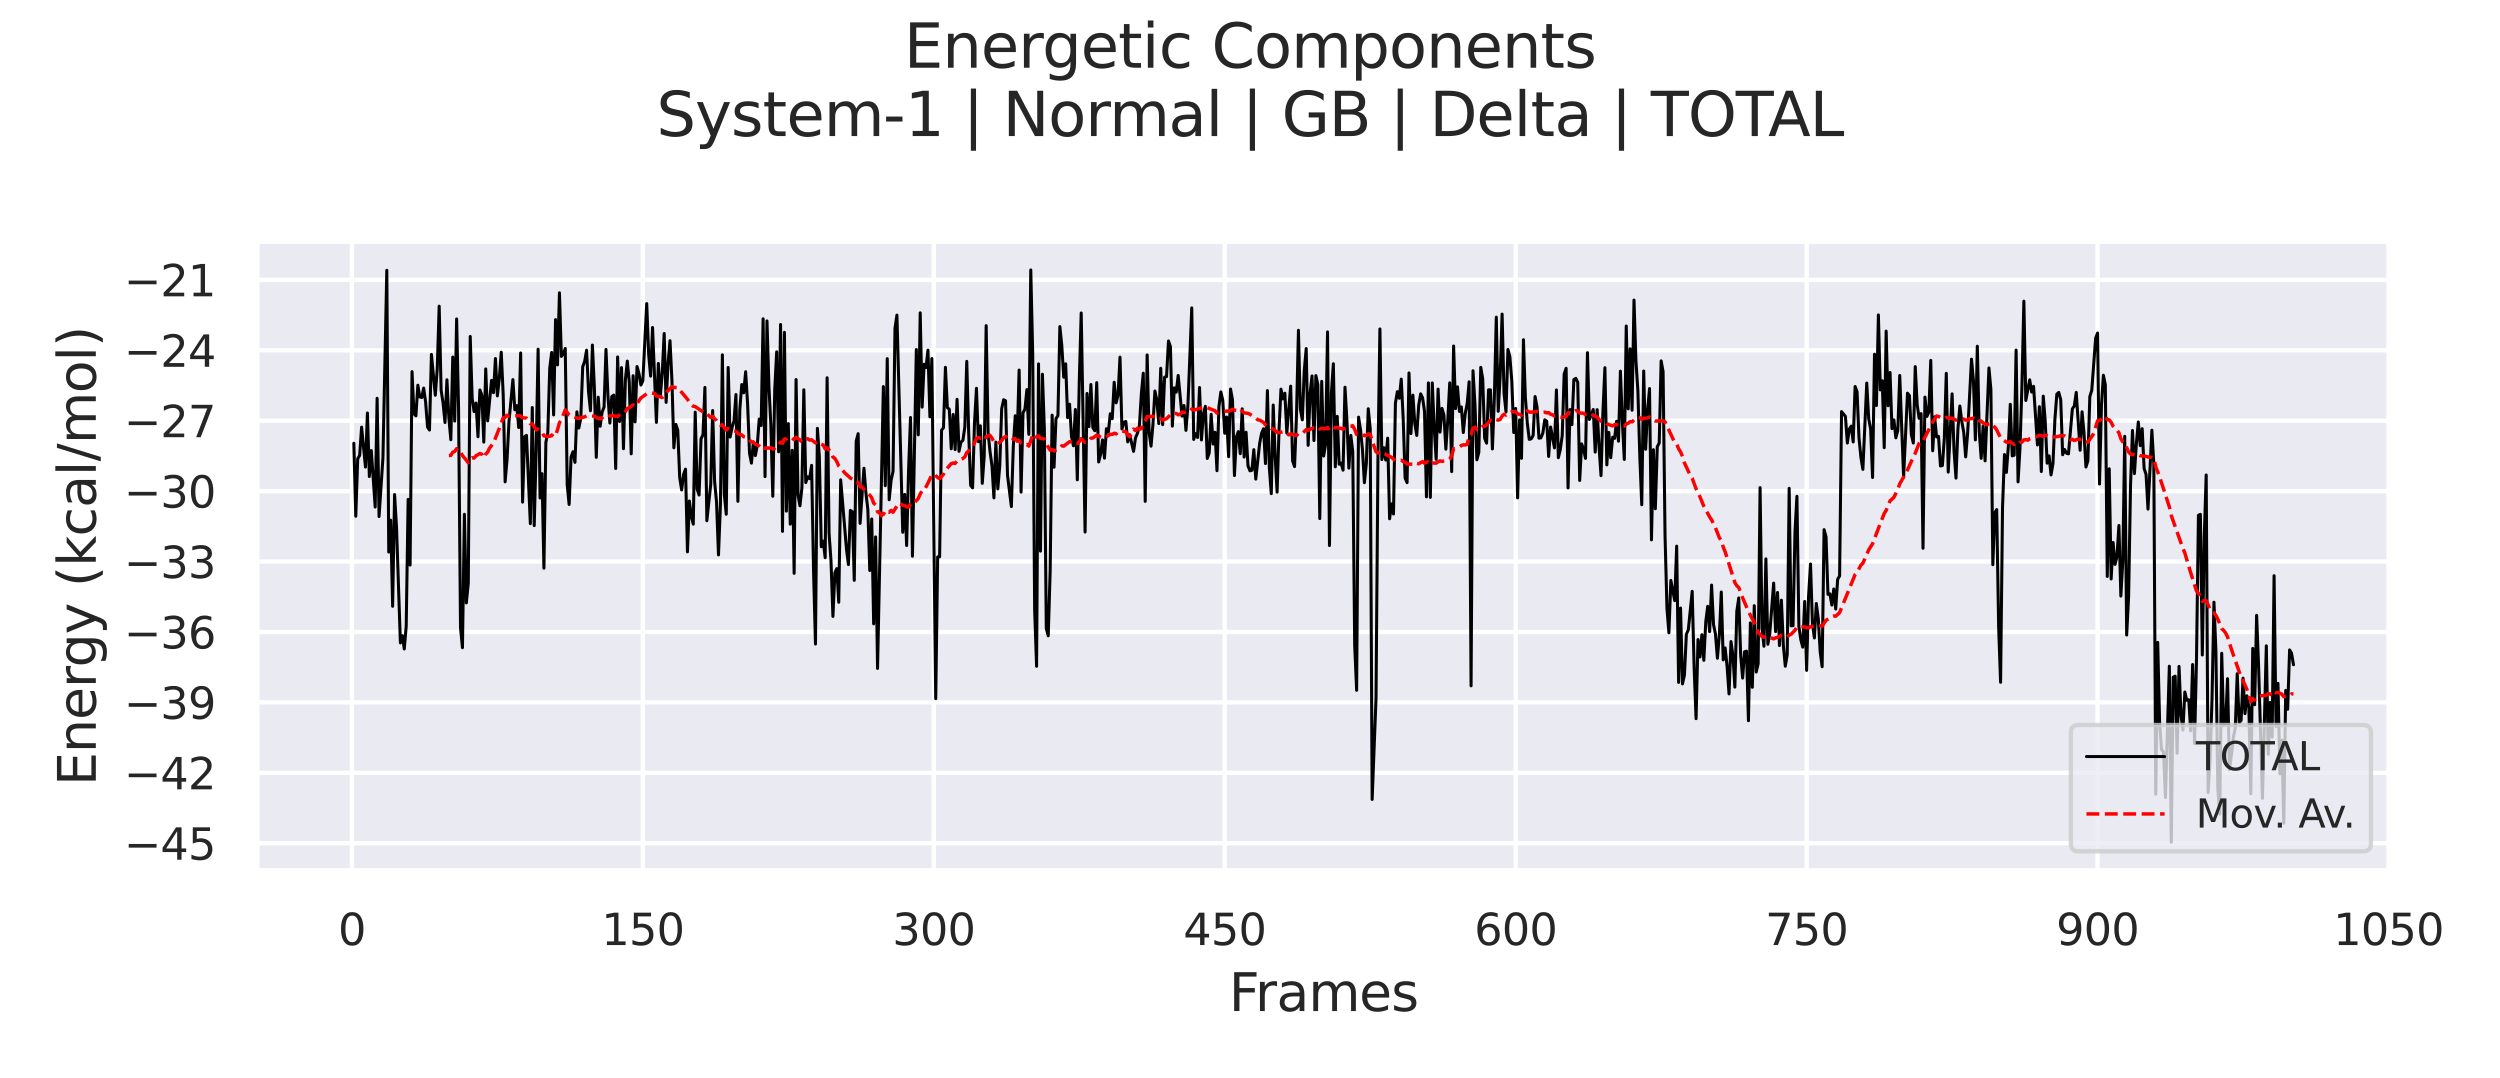 <?xml version="1.0" encoding="utf-8" standalone="no"?>
<!DOCTYPE svg PUBLIC "-//W3C//DTD SVG 1.1//EN"
  "http://www.w3.org/Graphics/SVG/1.1/DTD/svg11.dtd">
<svg xmlns:xlink="http://www.w3.org/1999/xlink" width="576pt" height="248.4pt" viewBox="0 0 576 248.4" xmlns="http://www.w3.org/2000/svg" version="1.1">
 <defs>
  <style type="text/css">*{stroke-linejoin: round; stroke-linecap: butt}</style>
 </defs>
 <g id="figure_1">
  <g id="patch_1">
   <path d="M 0 248.4 
L 576 248.4 
L 576 0 
L 0 0 
z
" style="fill: #ffffff"/>
  </g>
  <g id="axes_1">
   <g id="patch_2">
    <path d="M 59.178 200.648 
L 550.761 200.648 
L 550.761 55.609 
L 59.178 55.609 
z
" style="fill: #eaeaf2"/>
   </g>
   <g id="matplotlib.axis_1">
    <g id="xtick_1">
     <g id="line2d_1">
      <path d="M 81.076 200.648 
L 81.076 55.609 
" clip-path="url(#paeeb9a0833)" style="fill: none; stroke: #ffffff; stroke-linecap: round"/>
     </g>
     <g id="text_1">
      <!-- 0 -->
      <g style="fill: #262626" transform="translate(77.895 217.747)scale(0.1 -0.1)">
       <defs>
        <path id="DejaVuSans-30" d="M 2034 4250 
Q 1547 4250 1301 3770 
Q 1056 3291 1056 2328 
Q 1056 1369 1301 889 
Q 1547 409 2034 409 
Q 2525 409 2770 889 
Q 3016 1369 3016 2328 
Q 3016 3291 2770 3770 
Q 2525 4250 2034 4250 
z
M 2034 4750 
Q 2819 4750 3233 4129 
Q 3647 3509 3647 2328 
Q 3647 1150 3233 529 
Q 2819 -91 2034 -91 
Q 1250 -91 836 529 
Q 422 1150 422 2328 
Q 422 3509 836 4129 
Q 1250 4750 2034 4750 
z
" transform="scale(0.016)"/>
       </defs>
       <use xlink:href="#DejaVuSans-30"/>
      </g>
     </g>
    </g>
    <g id="xtick_2">
     <g id="line2d_2">
      <path d="M 148.11 200.648 
L 148.11 55.609 
" clip-path="url(#paeeb9a0833)" style="fill: none; stroke: #ffffff; stroke-linecap: round"/>
     </g>
     <g id="text_2">
      <!-- 150 -->
      <g style="fill: #262626" transform="translate(138.566 217.747)scale(0.1 -0.1)">
       <defs>
        <path id="DejaVuSans-31" d="M 794 531 
L 1825 531 
L 1825 4091 
L 703 3866 
L 703 4441 
L 1819 4666 
L 2450 4666 
L 2450 531 
L 3481 531 
L 3481 0 
L 794 0 
L 794 531 
z
" transform="scale(0.016)"/>
        <path id="DejaVuSans-35" d="M 691 4666 
L 3169 4666 
L 3169 4134 
L 1269 4134 
L 1269 2991 
Q 1406 3038 1543 3061 
Q 1681 3084 1819 3084 
Q 2600 3084 3056 2656 
Q 3513 2228 3513 1497 
Q 3513 744 3044 326 
Q 2575 -91 1722 -91 
Q 1428 -91 1123 -41 
Q 819 9 494 109 
L 494 744 
Q 775 591 1075 516 
Q 1375 441 1709 441 
Q 2250 441 2565 725 
Q 2881 1009 2881 1497 
Q 2881 1984 2565 2268 
Q 2250 2553 1709 2553 
Q 1456 2553 1204 2497 
Q 953 2441 691 2322 
L 691 4666 
z
" transform="scale(0.016)"/>
       </defs>
       <use xlink:href="#DejaVuSans-31"/>
       <use xlink:href="#DejaVuSans-35" x="63.623"/>
       <use xlink:href="#DejaVuSans-30" x="127.246"/>
      </g>
     </g>
    </g>
    <g id="xtick_3">
     <g id="line2d_3">
      <path d="M 215.144 200.648 
L 215.144 55.609 
" clip-path="url(#paeeb9a0833)" style="fill: none; stroke: #ffffff; stroke-linecap: round"/>
     </g>
     <g id="text_3">
      <!-- 300 -->
      <g style="fill: #262626" transform="translate(205.6 217.747)scale(0.1 -0.1)">
       <defs>
        <path id="DejaVuSans-33" d="M 2597 2516 
Q 3050 2419 3304 2112 
Q 3559 1806 3559 1356 
Q 3559 666 3084 287 
Q 2609 -91 1734 -91 
Q 1441 -91 1130 -33 
Q 819 25 488 141 
L 488 750 
Q 750 597 1062 519 
Q 1375 441 1716 441 
Q 2309 441 2620 675 
Q 2931 909 2931 1356 
Q 2931 1769 2642 2001 
Q 2353 2234 1838 2234 
L 1294 2234 
L 1294 2753 
L 1863 2753 
Q 2328 2753 2575 2939 
Q 2822 3125 2822 3475 
Q 2822 3834 2567 4026 
Q 2313 4219 1838 4219 
Q 1578 4219 1281 4162 
Q 984 4106 628 3988 
L 628 4550 
Q 988 4650 1302 4700 
Q 1616 4750 1894 4750 
Q 2613 4750 3031 4423 
Q 3450 4097 3450 3541 
Q 3450 3153 3228 2886 
Q 3006 2619 2597 2516 
z
" transform="scale(0.016)"/>
       </defs>
       <use xlink:href="#DejaVuSans-33"/>
       <use xlink:href="#DejaVuSans-30" x="63.623"/>
       <use xlink:href="#DejaVuSans-30" x="127.246"/>
      </g>
     </g>
    </g>
    <g id="xtick_4">
     <g id="line2d_4">
      <path d="M 282.178 200.648 
L 282.178 55.609 
" clip-path="url(#paeeb9a0833)" style="fill: none; stroke: #ffffff; stroke-linecap: round"/>
     </g>
     <g id="text_4">
      <!-- 450 -->
      <g style="fill: #262626" transform="translate(272.634 217.747)scale(0.1 -0.1)">
       <defs>
        <path id="DejaVuSans-34" d="M 2419 4116 
L 825 1625 
L 2419 1625 
L 2419 4116 
z
M 2253 4666 
L 3047 4666 
L 3047 1625 
L 3713 1625 
L 3713 1100 
L 3047 1100 
L 3047 0 
L 2419 0 
L 2419 1100 
L 313 1100 
L 313 1709 
L 2253 4666 
z
" transform="scale(0.016)"/>
       </defs>
       <use xlink:href="#DejaVuSans-34"/>
       <use xlink:href="#DejaVuSans-35" x="63.623"/>
       <use xlink:href="#DejaVuSans-30" x="127.246"/>
      </g>
     </g>
    </g>
    <g id="xtick_5">
     <g id="line2d_5">
      <path d="M 349.212 200.648 
L 349.212 55.609 
" clip-path="url(#paeeb9a0833)" style="fill: none; stroke: #ffffff; stroke-linecap: round"/>
     </g>
     <g id="text_5">
      <!-- 600 -->
      <g style="fill: #262626" transform="translate(339.668 217.747)scale(0.1 -0.1)">
       <defs>
        <path id="DejaVuSans-36" d="M 2113 2584 
Q 1688 2584 1439 2293 
Q 1191 2003 1191 1497 
Q 1191 994 1439 701 
Q 1688 409 2113 409 
Q 2538 409 2786 701 
Q 3034 994 3034 1497 
Q 3034 2003 2786 2293 
Q 2538 2584 2113 2584 
z
M 3366 4563 
L 3366 3988 
Q 3128 4100 2886 4159 
Q 2644 4219 2406 4219 
Q 1781 4219 1451 3797 
Q 1122 3375 1075 2522 
Q 1259 2794 1537 2939 
Q 1816 3084 2150 3084 
Q 2853 3084 3261 2657 
Q 3669 2231 3669 1497 
Q 3669 778 3244 343 
Q 2819 -91 2113 -91 
Q 1303 -91 875 529 
Q 447 1150 447 2328 
Q 447 3434 972 4092 
Q 1497 4750 2381 4750 
Q 2619 4750 2861 4703 
Q 3103 4656 3366 4563 
z
" transform="scale(0.016)"/>
       </defs>
       <use xlink:href="#DejaVuSans-36"/>
       <use xlink:href="#DejaVuSans-30" x="63.623"/>
       <use xlink:href="#DejaVuSans-30" x="127.246"/>
      </g>
     </g>
    </g>
    <g id="xtick_6">
     <g id="line2d_6">
      <path d="M 416.246 200.648 
L 416.246 55.609 
" clip-path="url(#paeeb9a0833)" style="fill: none; stroke: #ffffff; stroke-linecap: round"/>
     </g>
     <g id="text_6">
      <!-- 750 -->
      <g style="fill: #262626" transform="translate(406.702 217.747)scale(0.1 -0.1)">
       <defs>
        <path id="DejaVuSans-37" d="M 525 4666 
L 3525 4666 
L 3525 4397 
L 1831 0 
L 1172 0 
L 2766 4134 
L 525 4134 
L 525 4666 
z
" transform="scale(0.016)"/>
       </defs>
       <use xlink:href="#DejaVuSans-37"/>
       <use xlink:href="#DejaVuSans-35" x="63.623"/>
       <use xlink:href="#DejaVuSans-30" x="127.246"/>
      </g>
     </g>
    </g>
    <g id="xtick_7">
     <g id="line2d_7">
      <path d="M 483.28 200.648 
L 483.28 55.609 
" clip-path="url(#paeeb9a0833)" style="fill: none; stroke: #ffffff; stroke-linecap: round"/>
     </g>
     <g id="text_7">
      <!-- 900 -->
      <g style="fill: #262626" transform="translate(473.736 217.747)scale(0.1 -0.1)">
       <defs>
        <path id="DejaVuSans-39" d="M 703 97 
L 703 672 
Q 941 559 1184 500 
Q 1428 441 1663 441 
Q 2288 441 2617 861 
Q 2947 1281 2994 2138 
Q 2813 1869 2534 1725 
Q 2256 1581 1919 1581 
Q 1219 1581 811 2004 
Q 403 2428 403 3163 
Q 403 3881 828 4315 
Q 1253 4750 1959 4750 
Q 2769 4750 3195 4129 
Q 3622 3509 3622 2328 
Q 3622 1225 3098 567 
Q 2575 -91 1691 -91 
Q 1453 -91 1209 -44 
Q 966 3 703 97 
z
M 1959 2075 
Q 2384 2075 2632 2365 
Q 2881 2656 2881 3163 
Q 2881 3666 2632 3958 
Q 2384 4250 1959 4250 
Q 1534 4250 1286 3958 
Q 1038 3666 1038 3163 
Q 1038 2656 1286 2365 
Q 1534 2075 1959 2075 
z
" transform="scale(0.016)"/>
       </defs>
       <use xlink:href="#DejaVuSans-39"/>
       <use xlink:href="#DejaVuSans-30" x="63.623"/>
       <use xlink:href="#DejaVuSans-30" x="127.246"/>
      </g>
     </g>
    </g>
    <g id="xtick_8">
     <g id="line2d_8">
      <path d="M 550.314 200.648 
L 550.314 55.609 
" clip-path="url(#paeeb9a0833)" style="fill: none; stroke: #ffffff; stroke-linecap: round"/>
     </g>
     <g id="text_8">
      <!-- 1050 -->
      <g style="fill: #262626" transform="translate(537.589 217.747)scale(0.1 -0.1)">
       <use xlink:href="#DejaVuSans-31"/>
       <use xlink:href="#DejaVuSans-30" x="63.623"/>
       <use xlink:href="#DejaVuSans-35" x="127.246"/>
       <use xlink:href="#DejaVuSans-30" x="190.869"/>
      </g>
     </g>
    </g>
    <g id="text_9">
     <!-- Frames -->
     <g style="fill: #262626" transform="translate(283.148 232.944)scale(0.12 -0.12)">
      <defs>
       <path id="DejaVuSans-46" d="M 628 4666 
L 3309 4666 
L 3309 4134 
L 1259 4134 
L 1259 2759 
L 3109 2759 
L 3109 2228 
L 1259 2228 
L 1259 0 
L 628 0 
L 628 4666 
z
" transform="scale(0.016)"/>
       <path id="DejaVuSans-72" d="M 2631 2963 
Q 2534 3019 2420 3045 
Q 2306 3072 2169 3072 
Q 1681 3072 1420 2755 
Q 1159 2438 1159 1844 
L 1159 0 
L 581 0 
L 581 3500 
L 1159 3500 
L 1159 2956 
Q 1341 3275 1631 3429 
Q 1922 3584 2338 3584 
Q 2397 3584 2469 3576 
Q 2541 3569 2628 3553 
L 2631 2963 
z
" transform="scale(0.016)"/>
       <path id="DejaVuSans-61" d="M 2194 1759 
Q 1497 1759 1228 1600 
Q 959 1441 959 1056 
Q 959 750 1161 570 
Q 1363 391 1709 391 
Q 2188 391 2477 730 
Q 2766 1069 2766 1631 
L 2766 1759 
L 2194 1759 
z
M 3341 1997 
L 3341 0 
L 2766 0 
L 2766 531 
Q 2569 213 2275 61 
Q 1981 -91 1556 -91 
Q 1019 -91 701 211 
Q 384 513 384 1019 
Q 384 1609 779 1909 
Q 1175 2209 1959 2209 
L 2766 2209 
L 2766 2266 
Q 2766 2663 2505 2880 
Q 2244 3097 1772 3097 
Q 1472 3097 1187 3025 
Q 903 2953 641 2809 
L 641 3341 
Q 956 3463 1253 3523 
Q 1550 3584 1831 3584 
Q 2591 3584 2966 3190 
Q 3341 2797 3341 1997 
z
" transform="scale(0.016)"/>
       <path id="DejaVuSans-6d" d="M 3328 2828 
Q 3544 3216 3844 3400 
Q 4144 3584 4550 3584 
Q 5097 3584 5394 3201 
Q 5691 2819 5691 2113 
L 5691 0 
L 5113 0 
L 5113 2094 
Q 5113 2597 4934 2840 
Q 4756 3084 4391 3084 
Q 3944 3084 3684 2787 
Q 3425 2491 3425 1978 
L 3425 0 
L 2847 0 
L 2847 2094 
Q 2847 2600 2669 2842 
Q 2491 3084 2119 3084 
Q 1678 3084 1418 2786 
Q 1159 2488 1159 1978 
L 1159 0 
L 581 0 
L 581 3500 
L 1159 3500 
L 1159 2956 
Q 1356 3278 1631 3431 
Q 1906 3584 2284 3584 
Q 2666 3584 2933 3390 
Q 3200 3197 3328 2828 
z
" transform="scale(0.016)"/>
       <path id="DejaVuSans-65" d="M 3597 1894 
L 3597 1613 
L 953 1613 
Q 991 1019 1311 708 
Q 1631 397 2203 397 
Q 2534 397 2845 478 
Q 3156 559 3463 722 
L 3463 178 
Q 3153 47 2828 -22 
Q 2503 -91 2169 -91 
Q 1331 -91 842 396 
Q 353 884 353 1716 
Q 353 2575 817 3079 
Q 1281 3584 2069 3584 
Q 2775 3584 3186 3129 
Q 3597 2675 3597 1894 
z
M 3022 2063 
Q 3016 2534 2758 2815 
Q 2500 3097 2075 3097 
Q 1594 3097 1305 2825 
Q 1016 2553 972 2059 
L 3022 2063 
z
" transform="scale(0.016)"/>
       <path id="DejaVuSans-73" d="M 2834 3397 
L 2834 2853 
Q 2591 2978 2328 3040 
Q 2066 3103 1784 3103 
Q 1356 3103 1142 2972 
Q 928 2841 928 2578 
Q 928 2378 1081 2264 
Q 1234 2150 1697 2047 
L 1894 2003 
Q 2506 1872 2764 1633 
Q 3022 1394 3022 966 
Q 3022 478 2636 193 
Q 2250 -91 1575 -91 
Q 1294 -91 989 -36 
Q 684 19 347 128 
L 347 722 
Q 666 556 975 473 
Q 1284 391 1588 391 
Q 1994 391 2212 530 
Q 2431 669 2431 922 
Q 2431 1156 2273 1281 
Q 2116 1406 1581 1522 
L 1381 1569 
Q 847 1681 609 1914 
Q 372 2147 372 2553 
Q 372 3047 722 3315 
Q 1072 3584 1716 3584 
Q 2034 3584 2315 3537 
Q 2597 3491 2834 3397 
z
" transform="scale(0.016)"/>
      </defs>
      <use xlink:href="#DejaVuSans-46"/>
      <use xlink:href="#DejaVuSans-72" x="50.27"/>
      <use xlink:href="#DejaVuSans-61" x="91.383"/>
      <use xlink:href="#DejaVuSans-6d" x="152.662"/>
      <use xlink:href="#DejaVuSans-65" x="250.074"/>
      <use xlink:href="#DejaVuSans-73" x="311.598"/>
     </g>
    </g>
   </g>
   <g id="matplotlib.axis_2">
    <g id="ytick_1">
     <g id="line2d_9">
      <path d="M 59.178 194.282 
L 550.761 194.282 
" clip-path="url(#paeeb9a0833)" style="fill: none; stroke: #ffffff; stroke-linecap: round"/>
     </g>
     <g id="text_10">
      <!-- −45 -->
      <g style="fill: #262626" transform="translate(28.574 198.082)scale(0.1 -0.1)">
       <defs>
        <path id="DejaVuSans-2212" d="M 678 2272 
L 4684 2272 
L 4684 1741 
L 678 1741 
L 678 2272 
z
" transform="scale(0.016)"/>
       </defs>
       <use xlink:href="#DejaVuSans-2212"/>
       <use xlink:href="#DejaVuSans-34" x="83.789"/>
       <use xlink:href="#DejaVuSans-35" x="147.412"/>
      </g>
     </g>
    </g>
    <g id="ytick_2">
     <g id="line2d_10">
      <path d="M 59.178 178.057 
L 550.761 178.057 
" clip-path="url(#paeeb9a0833)" style="fill: none; stroke: #ffffff; stroke-linecap: round"/>
     </g>
     <g id="text_11">
      <!-- −42 -->
      <g style="fill: #262626" transform="translate(28.574 181.857)scale(0.1 -0.1)">
       <defs>
        <path id="DejaVuSans-32" d="M 1228 531 
L 3431 531 
L 3431 0 
L 469 0 
L 469 531 
Q 828 903 1448 1529 
Q 2069 2156 2228 2338 
Q 2531 2678 2651 2914 
Q 2772 3150 2772 3378 
Q 2772 3750 2511 3984 
Q 2250 4219 1831 4219 
Q 1534 4219 1204 4116 
Q 875 4013 500 3803 
L 500 4441 
Q 881 4594 1212 4672 
Q 1544 4750 1819 4750 
Q 2544 4750 2975 4387 
Q 3406 4025 3406 3419 
Q 3406 3131 3298 2873 
Q 3191 2616 2906 2266 
Q 2828 2175 2409 1742 
Q 1991 1309 1228 531 
z
" transform="scale(0.016)"/>
       </defs>
       <use xlink:href="#DejaVuSans-2212"/>
       <use xlink:href="#DejaVuSans-34" x="83.789"/>
       <use xlink:href="#DejaVuSans-32" x="147.412"/>
      </g>
     </g>
    </g>
    <g id="ytick_3">
     <g id="line2d_11">
      <path d="M 59.178 161.832 
L 550.761 161.832 
" clip-path="url(#paeeb9a0833)" style="fill: none; stroke: #ffffff; stroke-linecap: round"/>
     </g>
     <g id="text_12">
      <!-- −39 -->
      <g style="fill: #262626" transform="translate(28.574 165.632)scale(0.1 -0.1)">
       <use xlink:href="#DejaVuSans-2212"/>
       <use xlink:href="#DejaVuSans-33" x="83.789"/>
       <use xlink:href="#DejaVuSans-39" x="147.412"/>
      </g>
     </g>
    </g>
    <g id="ytick_4">
     <g id="line2d_12">
      <path d="M 59.178 145.607 
L 550.761 145.607 
" clip-path="url(#paeeb9a0833)" style="fill: none; stroke: #ffffff; stroke-linecap: round"/>
     </g>
     <g id="text_13">
      <!-- −36 -->
      <g style="fill: #262626" transform="translate(28.574 149.407)scale(0.1 -0.1)">
       <use xlink:href="#DejaVuSans-2212"/>
       <use xlink:href="#DejaVuSans-33" x="83.789"/>
       <use xlink:href="#DejaVuSans-36" x="147.412"/>
      </g>
     </g>
    </g>
    <g id="ytick_5">
     <g id="line2d_13">
      <path d="M 59.178 129.382 
L 550.761 129.382 
" clip-path="url(#paeeb9a0833)" style="fill: none; stroke: #ffffff; stroke-linecap: round"/>
     </g>
     <g id="text_14">
      <!-- −33 -->
      <g style="fill: #262626" transform="translate(28.574 133.182)scale(0.1 -0.1)">
       <use xlink:href="#DejaVuSans-2212"/>
       <use xlink:href="#DejaVuSans-33" x="83.789"/>
       <use xlink:href="#DejaVuSans-33" x="147.412"/>
      </g>
     </g>
    </g>
    <g id="ytick_6">
     <g id="line2d_14">
      <path d="M 59.178 113.157 
L 550.761 113.157 
" clip-path="url(#paeeb9a0833)" style="fill: none; stroke: #ffffff; stroke-linecap: round"/>
     </g>
     <g id="text_15">
      <!-- −30 -->
      <g style="fill: #262626" transform="translate(28.574 116.957)scale(0.1 -0.1)">
       <use xlink:href="#DejaVuSans-2212"/>
       <use xlink:href="#DejaVuSans-33" x="83.789"/>
       <use xlink:href="#DejaVuSans-30" x="147.412"/>
      </g>
     </g>
    </g>
    <g id="ytick_7">
     <g id="line2d_15">
      <path d="M 59.178 96.932 
L 550.761 96.932 
" clip-path="url(#paeeb9a0833)" style="fill: none; stroke: #ffffff; stroke-linecap: round"/>
     </g>
     <g id="text_16">
      <!-- −27 -->
      <g style="fill: #262626" transform="translate(28.574 100.732)scale(0.1 -0.1)">
       <use xlink:href="#DejaVuSans-2212"/>
       <use xlink:href="#DejaVuSans-32" x="83.789"/>
       <use xlink:href="#DejaVuSans-37" x="147.412"/>
      </g>
     </g>
    </g>
    <g id="ytick_8">
     <g id="line2d_16">
      <path d="M 59.178 80.707 
L 550.761 80.707 
" clip-path="url(#paeeb9a0833)" style="fill: none; stroke: #ffffff; stroke-linecap: round"/>
     </g>
     <g id="text_17">
      <!-- −24 -->
      <g style="fill: #262626" transform="translate(28.574 84.507)scale(0.1 -0.1)">
       <use xlink:href="#DejaVuSans-2212"/>
       <use xlink:href="#DejaVuSans-32" x="83.789"/>
       <use xlink:href="#DejaVuSans-34" x="147.412"/>
      </g>
     </g>
    </g>
    <g id="ytick_9">
     <g id="line2d_17">
      <path d="M 59.178 64.482 
L 550.761 64.482 
" clip-path="url(#paeeb9a0833)" style="fill: none; stroke: #ffffff; stroke-linecap: round"/>
     </g>
     <g id="text_18">
      <!-- −21 -->
      <g style="fill: #262626" transform="translate(28.574 68.282)scale(0.1 -0.1)">
       <use xlink:href="#DejaVuSans-2212"/>
       <use xlink:href="#DejaVuSans-32" x="83.789"/>
       <use xlink:href="#DejaVuSans-31" x="147.412"/>
      </g>
     </g>
    </g>
    <g id="text_19">
     <!-- Energy (kcal/mol) -->
     <g style="fill: #262626" transform="translate(22.078 181.046)rotate(-90)scale(0.12 -0.12)">
      <defs>
       <path id="DejaVuSans-45" d="M 628 4666 
L 3578 4666 
L 3578 4134 
L 1259 4134 
L 1259 2753 
L 3481 2753 
L 3481 2222 
L 1259 2222 
L 1259 531 
L 3634 531 
L 3634 0 
L 628 0 
L 628 4666 
z
" transform="scale(0.016)"/>
       <path id="DejaVuSans-6e" d="M 3513 2113 
L 3513 0 
L 2938 0 
L 2938 2094 
Q 2938 2591 2744 2837 
Q 2550 3084 2163 3084 
Q 1697 3084 1428 2787 
Q 1159 2491 1159 1978 
L 1159 0 
L 581 0 
L 581 3500 
L 1159 3500 
L 1159 2956 
Q 1366 3272 1645 3428 
Q 1925 3584 2291 3584 
Q 2894 3584 3203 3211 
Q 3513 2838 3513 2113 
z
" transform="scale(0.016)"/>
       <path id="DejaVuSans-67" d="M 2906 1791 
Q 2906 2416 2648 2759 
Q 2391 3103 1925 3103 
Q 1463 3103 1205 2759 
Q 947 2416 947 1791 
Q 947 1169 1205 825 
Q 1463 481 1925 481 
Q 2391 481 2648 825 
Q 2906 1169 2906 1791 
z
M 3481 434 
Q 3481 -459 3084 -895 
Q 2688 -1331 1869 -1331 
Q 1566 -1331 1297 -1286 
Q 1028 -1241 775 -1147 
L 775 -588 
Q 1028 -725 1275 -790 
Q 1522 -856 1778 -856 
Q 2344 -856 2625 -561 
Q 2906 -266 2906 331 
L 2906 616 
Q 2728 306 2450 153 
Q 2172 0 1784 0 
Q 1141 0 747 490 
Q 353 981 353 1791 
Q 353 2603 747 3093 
Q 1141 3584 1784 3584 
Q 2172 3584 2450 3431 
Q 2728 3278 2906 2969 
L 2906 3500 
L 3481 3500 
L 3481 434 
z
" transform="scale(0.016)"/>
       <path id="DejaVuSans-79" d="M 2059 -325 
Q 1816 -950 1584 -1140 
Q 1353 -1331 966 -1331 
L 506 -1331 
L 506 -850 
L 844 -850 
Q 1081 -850 1212 -737 
Q 1344 -625 1503 -206 
L 1606 56 
L 191 3500 
L 800 3500 
L 1894 763 
L 2988 3500 
L 3597 3500 
L 2059 -325 
z
" transform="scale(0.016)"/>
       <path id="DejaVuSans-20" transform="scale(0.016)"/>
       <path id="DejaVuSans-28" d="M 1984 4856 
Q 1566 4138 1362 3434 
Q 1159 2731 1159 2009 
Q 1159 1288 1364 580 
Q 1569 -128 1984 -844 
L 1484 -844 
Q 1016 -109 783 600 
Q 550 1309 550 2009 
Q 550 2706 781 3412 
Q 1013 4119 1484 4856 
L 1984 4856 
z
" transform="scale(0.016)"/>
       <path id="DejaVuSans-6b" d="M 581 4863 
L 1159 4863 
L 1159 1991 
L 2875 3500 
L 3609 3500 
L 1753 1863 
L 3688 0 
L 2938 0 
L 1159 1709 
L 1159 0 
L 581 0 
L 581 4863 
z
" transform="scale(0.016)"/>
       <path id="DejaVuSans-63" d="M 3122 3366 
L 3122 2828 
Q 2878 2963 2633 3030 
Q 2388 3097 2138 3097 
Q 1578 3097 1268 2742 
Q 959 2388 959 1747 
Q 959 1106 1268 751 
Q 1578 397 2138 397 
Q 2388 397 2633 464 
Q 2878 531 3122 666 
L 3122 134 
Q 2881 22 2623 -34 
Q 2366 -91 2075 -91 
Q 1284 -91 818 406 
Q 353 903 353 1747 
Q 353 2603 823 3093 
Q 1294 3584 2113 3584 
Q 2378 3584 2631 3529 
Q 2884 3475 3122 3366 
z
" transform="scale(0.016)"/>
       <path id="DejaVuSans-6c" d="M 603 4863 
L 1178 4863 
L 1178 0 
L 603 0 
L 603 4863 
z
" transform="scale(0.016)"/>
       <path id="DejaVuSans-2f" d="M 1625 4666 
L 2156 4666 
L 531 -594 
L 0 -594 
L 1625 4666 
z
" transform="scale(0.016)"/>
       <path id="DejaVuSans-6f" d="M 1959 3097 
Q 1497 3097 1228 2736 
Q 959 2375 959 1747 
Q 959 1119 1226 758 
Q 1494 397 1959 397 
Q 2419 397 2687 759 
Q 2956 1122 2956 1747 
Q 2956 2369 2687 2733 
Q 2419 3097 1959 3097 
z
M 1959 3584 
Q 2709 3584 3137 3096 
Q 3566 2609 3566 1747 
Q 3566 888 3137 398 
Q 2709 -91 1959 -91 
Q 1206 -91 779 398 
Q 353 888 353 1747 
Q 353 2609 779 3096 
Q 1206 3584 1959 3584 
z
" transform="scale(0.016)"/>
       <path id="DejaVuSans-29" d="M 513 4856 
L 1013 4856 
Q 1481 4119 1714 3412 
Q 1947 2706 1947 2009 
Q 1947 1309 1714 600 
Q 1481 -109 1013 -844 
L 513 -844 
Q 928 -128 1133 580 
Q 1338 1288 1338 2009 
Q 1338 2731 1133 3434 
Q 928 4138 513 4856 
z
" transform="scale(0.016)"/>
      </defs>
      <use xlink:href="#DejaVuSans-45"/>
      <use xlink:href="#DejaVuSans-6e" x="63.184"/>
      <use xlink:href="#DejaVuSans-65" x="126.562"/>
      <use xlink:href="#DejaVuSans-72" x="188.086"/>
      <use xlink:href="#DejaVuSans-67" x="227.449"/>
      <use xlink:href="#DejaVuSans-79" x="290.926"/>
      <use xlink:href="#DejaVuSans-20" x="350.105"/>
      <use xlink:href="#DejaVuSans-28" x="381.893"/>
      <use xlink:href="#DejaVuSans-6b" x="420.906"/>
      <use xlink:href="#DejaVuSans-63" x="478.816"/>
      <use xlink:href="#DejaVuSans-61" x="533.797"/>
      <use xlink:href="#DejaVuSans-6c" x="595.076"/>
      <use xlink:href="#DejaVuSans-2f" x="622.859"/>
      <use xlink:href="#DejaVuSans-6d" x="656.551"/>
      <use xlink:href="#DejaVuSans-6f" x="753.963"/>
      <use xlink:href="#DejaVuSans-6c" x="815.145"/>
      <use xlink:href="#DejaVuSans-29" x="842.928"/>
     </g>
    </g>
   </g>
   <g id="line2d_18">
    <path d="M 81.523 102.126 
L 81.97 118.938 
L 82.417 105.693 
L 82.864 104.935 
L 83.311 98.409 
L 84.204 107.611 
L 84.651 95.159 
L 85.098 109.79 
L 85.545 103.807 
L 86.439 116.814 
L 86.886 91.771 
L 87.333 119.004 
L 88.226 105.513 
L 89.12 62.279 
L 89.567 127.187 
L 90.014 119.841 
L 90.461 139.691 
L 90.908 113.947 
L 91.355 121.431 
L 92.249 148.118 
L 92.695 146.454 
L 93.142 149.518 
L 93.589 144.296 
L 94.036 115.054 
L 94.483 130.189 
L 94.93 85.63 
L 95.377 95.319 
L 95.824 95.814 
L 96.271 88.75 
L 96.717 91.444 
L 97.164 91.596 
L 97.611 89.414 
L 98.058 92.597 
L 98.505 98.405 
L 98.952 99.076 
L 99.399 81.668 
L 100.293 91.063 
L 100.739 84.995 
L 101.186 70.54 
L 101.633 89.902 
L 102.08 92.825 
L 102.527 97.341 
L 102.974 87.505 
L 103.421 96.336 
L 103.868 101.3 
L 104.315 82.275 
L 104.762 97.027 
L 105.208 73.486 
L 105.655 94.225 
L 106.102 144.632 
L 106.549 149.226 
L 106.996 118.497 
L 107.443 138.912 
L 107.89 134.36 
L 108.337 77.516 
L 108.784 91.752 
L 109.23 94.826 
L 109.677 92.866 
L 110.124 100.626 
L 110.571 89.841 
L 111.018 91.01 
L 111.465 101.856 
L 111.912 84.998 
L 112.359 96.983 
L 113.252 87.651 
L 113.699 90.486 
L 114.146 82.609 
L 114.593 91.207 
L 115.04 87.175 
L 115.487 81.152 
L 115.934 90.868 
L 116.381 111.016 
L 116.828 105.844 
L 117.275 97.06 
L 118.168 87.463 
L 118.615 94.41 
L 119.062 93.459 
L 119.509 98.503 
L 119.956 81.326 
L 120.403 115.684 
L 120.85 100.651 
L 121.297 100.3 
L 122.19 120.649 
L 122.637 93.893 
L 123.084 121.098 
L 123.531 103.759 
L 123.978 80.455 
L 124.425 114.739 
L 124.872 109.136 
L 125.319 130.908 
L 125.766 101.953 
L 126.212 99.711 
L 126.659 84.839 
L 127.106 81.212 
L 127.553 95.596 
L 128 73.638 
L 128.447 84.067 
L 128.894 67.466 
L 129.341 82.118 
L 129.788 81.528 
L 130.234 80.292 
L 130.681 111.668 
L 131.128 116.229 
L 131.575 105.293 
L 132.022 104.075 
L 132.469 106.526 
L 132.916 94.897 
L 133.363 98.614 
L 133.81 96.388 
L 134.256 84.509 
L 134.703 83.268 
L 135.15 80.681 
L 135.597 90.244 
L 136.044 94.625 
L 136.491 79.504 
L 136.938 89.171 
L 137.385 105.37 
L 137.832 91.516 
L 138.279 98.207 
L 138.725 94.948 
L 139.172 93.811 
L 139.619 80.507 
L 140.066 91.136 
L 140.513 97.467 
L 140.96 91.367 
L 141.407 91.028 
L 141.854 107.941 
L 142.301 82.239 
L 142.747 97.117 
L 143.194 84.701 
L 143.641 103.382 
L 144.088 87.497 
L 144.535 83.204 
L 144.982 87.987 
L 145.429 104.561 
L 145.876 86.563 
L 146.323 97.194 
L 146.769 84.456 
L 147.216 86.07 
L 147.663 88.714 
L 148.11 87.76 
L 149.004 69.96 
L 149.451 81.644 
L 149.898 86.665 
L 150.345 75.451 
L 151.238 97.317 
L 151.685 83.742 
L 152.132 91.301 
L 152.579 85.972 
L 153.026 76.839 
L 153.473 92.708 
L 153.92 83.735 
L 154.367 78.497 
L 154.814 87.716 
L 155.26 103.179 
L 155.707 97.781 
L 156.154 99.095 
L 156.601 110.019 
L 157.048 112.884 
L 157.495 109.306 
L 157.942 108.088 
L 158.389 127.143 
L 158.836 115.426 
L 159.282 118.97 
L 159.729 120.766 
L 160.176 94.975 
L 160.623 112.713 
L 161.07 114.055 
L 161.517 101.109 
L 161.964 100.186 
L 162.411 89.261 
L 162.858 119.973 
L 163.751 111.604 
L 164.198 94.589 
L 164.645 110.934 
L 165.092 115.706 
L 165.539 127.852 
L 165.986 116.351 
L 166.433 81.756 
L 166.88 113.91 
L 167.327 118.478 
L 167.773 84.668 
L 168.22 100.696 
L 168.667 98.489 
L 169.114 97.018 
L 169.561 90.898 
L 170.008 115.495 
L 170.455 94.337 
L 170.902 88.599 
L 171.349 90.5 
L 171.795 85.645 
L 172.242 92.995 
L 172.689 104.42 
L 173.136 106.706 
L 173.583 101.821 
L 174.03 104.966 
L 174.477 102.605 
L 174.924 96.554 
L 175.371 98.031 
L 175.818 73.457 
L 176.264 109.809 
L 176.711 73.943 
L 177.158 88.954 
L 177.605 97.955 
L 178.052 114.336 
L 178.499 89.802 
L 178.946 81.062 
L 179.393 104.087 
L 179.84 74.762 
L 180.286 122.421 
L 180.733 76.575 
L 181.18 117.76 
L 181.627 97.605 
L 182.074 120.767 
L 182.521 103.762 
L 182.968 132.097 
L 183.415 87.45 
L 183.862 114.03 
L 184.308 116.531 
L 184.755 112.45 
L 185.202 89.809 
L 185.649 111.183 
L 186.096 109.856 
L 186.543 110.281 
L 186.99 107.224 
L 187.437 131.344 
L 187.884 148.381 
L 188.331 98.7 
L 188.777 105.278 
L 189.224 125.962 
L 189.671 124.666 
L 190.118 128.492 
L 190.565 87.038 
L 191.012 122.786 
L 191.459 129.186 
L 191.906 142.02 
L 192.353 131.976 
L 192.799 131.015 
L 193.246 138.772 
L 193.693 110.553 
L 195.034 126.573 
L 195.481 130.08 
L 195.928 117.599 
L 196.375 117.891 
L 196.821 133.709 
L 197.268 101.649 
L 197.715 99.921 
L 198.162 120.586 
L 199.056 107.885 
L 199.503 113.537 
L 199.95 117.38 
L 200.397 131.442 
L 200.844 119.576 
L 201.29 143.725 
L 201.737 123.709 
L 202.184 153.998 
L 203.078 111.06 
L 203.525 89.065 
L 203.972 111.89 
L 204.419 82.637 
L 204.866 115.139 
L 205.312 110.655 
L 205.759 108.615 
L 206.206 75.596 
L 206.653 72.6 
L 207.994 122.636 
L 208.441 113.92 
L 208.888 125.688 
L 209.334 108.298 
L 209.781 96.193 
L 210.228 128.155 
L 211.122 80.535 
L 211.569 100.181 
L 212.016 72.081 
L 212.463 93.794 
L 212.91 83.929 
L 213.357 84.691 
L 213.803 80.67 
L 214.25 96.042 
L 214.697 82.616 
L 215.591 160.976 
L 216.038 128.315 
L 216.485 128.288 
L 216.932 99.107 
L 217.379 98.56 
L 217.825 84.638 
L 218.272 93.917 
L 218.719 94.292 
L 219.166 103.397 
L 219.613 95.502 
L 220.06 103.584 
L 220.507 92.012 
L 220.954 103.985 
L 221.401 101.862 
L 221.848 101.478 
L 222.294 98.411 
L 222.741 83.258 
L 223.188 99.787 
L 223.635 111.838 
L 224.082 112.402 
L 224.529 97.318 
L 224.976 89.462 
L 225.423 101.759 
L 225.87 98.11 
L 226.316 111.356 
L 226.763 105.068 
L 227.21 75.031 
L 227.657 99.687 
L 228.104 104.073 
L 228.551 107.305 
L 228.998 114.703 
L 229.445 101.859 
L 229.892 112.64 
L 230.338 107.382 
L 230.785 94.192 
L 231.232 92.102 
L 231.679 92.333 
L 232.126 109.489 
L 233.02 116.716 
L 233.467 102.794 
L 233.914 95.798 
L 234.361 100.863 
L 234.807 85.264 
L 235.254 113.374 
L 235.701 95.122 
L 236.148 94.223 
L 236.595 89.775 
L 237.042 100.07 
L 237.489 62.202 
L 237.936 81.527 
L 238.383 140.536 
L 238.829 153.516 
L 239.276 83.846 
L 239.723 126.975 
L 240.17 86.23 
L 240.617 98.768 
L 241.064 144.811 
L 241.511 146.484 
L 241.958 131.547 
L 242.405 95.652 
L 242.851 107.651 
L 243.298 96.446 
L 243.745 95.781 
L 244.192 75.257 
L 244.639 79.643 
L 245.086 86.918 
L 245.533 83.826 
L 245.98 96.222 
L 246.427 93.117 
L 246.874 100.549 
L 247.32 102.704 
L 247.767 94.344 
L 248.214 110.543 
L 248.661 87.89 
L 249.108 72.112 
L 250.002 122.58 
L 250.449 90.656 
L 250.896 98.28 
L 251.342 88.589 
L 251.789 98.542 
L 252.236 99.235 
L 252.683 88.164 
L 253.13 106.44 
L 253.577 104.654 
L 254.024 101.359 
L 254.471 105.559 
L 254.918 98.773 
L 255.364 99.54 
L 255.811 95.332 
L 256.258 96.469 
L 256.705 88.068 
L 257.152 92.807 
L 257.599 91.032 
L 258.046 82.293 
L 258.493 98.841 
L 258.94 97.286 
L 259.387 97.105 
L 259.833 101.808 
L 260.28 100.16 
L 261.174 103.998 
L 261.621 100.869 
L 262.068 99.839 
L 262.515 98.2 
L 262.962 90.81 
L 263.409 85.981 
L 263.855 115.516 
L 264.302 81.776 
L 264.749 99.601 
L 265.196 102.791 
L 265.643 97.774 
L 266.09 90.087 
L 266.537 92.172 
L 266.984 97.594 
L 267.431 84.857 
L 267.877 97.832 
L 268.324 86.898 
L 268.771 86.779 
L 269.218 78.56 
L 269.665 79.861 
L 270.112 98.18 
L 270.559 89.363 
L 271.006 90.36 
L 271.453 86.509 
L 272.346 95.874 
L 272.793 93.428 
L 273.24 99.153 
L 273.687 93.594 
L 274.581 70.941 
L 275.028 101.241 
L 275.475 99.908 
L 275.922 100.793 
L 276.368 89.284 
L 276.815 101.371 
L 277.262 95.333 
L 277.709 93.618 
L 278.156 105.625 
L 278.603 104.344 
L 279.05 95.451 
L 279.497 102.302 
L 279.944 99.606 
L 280.39 108.446 
L 280.837 93.695 
L 281.284 90.301 
L 281.731 92.262 
L 282.178 99.835 
L 282.625 96.089 
L 283.072 105.216 
L 283.519 89.637 
L 283.966 92.159 
L 284.413 109.561 
L 284.859 100.684 
L 285.306 99.449 
L 285.753 104.521 
L 286.2 94.196 
L 286.647 105.311 
L 287.094 99.587 
L 287.541 107.344 
L 287.988 108.475 
L 288.435 108.354 
L 288.881 103.599 
L 289.328 110.382 
L 290.222 102.164 
L 290.669 99.804 
L 291.116 98.784 
L 291.563 106.807 
L 292.01 89.988 
L 292.457 107.814 
L 292.903 113.74 
L 293.35 93.326 
L 293.797 105.189 
L 294.244 113.383 
L 294.691 98.979 
L 295.138 89.656 
L 295.585 91.904 
L 296.032 90.6 
L 296.479 99.782 
L 297.372 88.972 
L 297.819 106.172 
L 298.266 107.502 
L 298.713 95.667 
L 299.16 76.101 
L 299.607 94.294 
L 300.054 96.743 
L 300.501 85.381 
L 300.948 80.315 
L 301.394 102.603 
L 301.841 90.621 
L 302.288 86.619 
L 302.735 101.499 
L 303.182 86.544 
L 303.629 88.646 
L 304.076 119.485 
L 304.523 87.863 
L 304.97 105.062 
L 305.417 102.358 
L 305.863 76.471 
L 306.31 125.687 
L 306.757 90.552 
L 307.204 83.812 
L 307.651 107.56 
L 308.098 95.928 
L 308.545 106.958 
L 308.992 106.691 
L 309.439 108.32 
L 309.885 89.205 
L 310.332 96.927 
L 310.779 107.863 
L 311.226 100.321 
L 311.673 104.008 
L 312.12 148.648 
L 312.567 159.046 
L 313.014 96.107 
L 313.461 98.993 
L 313.907 103.554 
L 314.354 111.215 
L 314.801 106.845 
L 315.248 94.176 
L 315.695 98.751 
L 316.142 184.184 
L 317.036 160.894 
L 317.483 105.18 
L 317.93 75.795 
L 318.376 105.876 
L 318.823 103.147 
L 319.27 105.992 
L 319.717 100.962 
L 320.164 119.523 
L 320.611 116.098 
L 321.058 118.421 
L 321.505 92.851 
L 321.952 90.245 
L 322.398 91.758 
L 322.845 87.348 
L 323.292 96.374 
L 323.739 110.141 
L 324.186 111.201 
L 324.633 85.93 
L 325.08 99.891 
L 325.527 91.046 
L 325.974 97.605 
L 326.42 100.318 
L 326.867 93.387 
L 327.314 90.744 
L 327.761 91.658 
L 328.208 94.781 
L 328.655 114.469 
L 329.102 88.218 
L 329.549 114.594 
L 329.996 88.22 
L 330.443 98.55 
L 330.889 105.82 
L 331.336 89.646 
L 331.783 99.571 
L 332.23 94.092 
L 332.677 95.606 
L 333.124 103.488 
L 333.571 96.721 
L 334.018 88.206 
L 334.465 108.664 
L 334.911 79.72 
L 335.358 94.145 
L 335.805 89.125 
L 336.252 94.798 
L 336.699 93.755 
L 337.146 99.652 
L 337.593 95.284 
L 338.04 92.944 
L 338.487 87.974 
L 338.933 158.012 
L 339.38 85.428 
L 339.827 93.099 
L 340.274 105.94 
L 340.721 104.213 
L 341.168 84.636 
L 341.615 87.255 
L 342.062 100.962 
L 342.509 102.103 
L 342.956 89.818 
L 343.402 89.821 
L 343.849 103.433 
L 344.296 91.782 
L 344.743 73.081 
L 345.19 94.76 
L 345.637 86.685 
L 346.084 72.37 
L 346.531 90.636 
L 346.978 94.871 
L 347.424 80.51 
L 347.871 82.183 
L 348.318 87.788 
L 348.765 99.648 
L 349.212 94.117 
L 349.659 114.706 
L 350.106 96.739 
L 350.553 105.587 
L 351 78.277 
L 351.446 91.648 
L 351.893 97.534 
L 352.34 101.231 
L 352.787 101.103 
L 353.234 100.348 
L 353.681 91.371 
L 354.128 93.726 
L 354.575 100.952 
L 355.022 100.885 
L 355.469 99.785 
L 355.915 96.719 
L 356.362 97.038 
L 356.809 105.163 
L 357.256 98.389 
L 358.15 103.2 
L 358.597 89.85 
L 359.044 105.45 
L 359.491 103.58 
L 359.937 100.344 
L 360.384 86.167 
L 360.831 84.858 
L 361.278 112.416 
L 361.725 94.359 
L 362.172 97.832 
L 362.619 87.451 
L 363.066 87.17 
L 363.513 88.092 
L 363.959 110.694 
L 364.406 102.273 
L 364.853 103.524 
L 365.3 105.609 
L 365.747 81.26 
L 366.194 96.644 
L 367.088 94.354 
L 367.535 104.167 
L 367.982 94.387 
L 368.428 103.092 
L 368.875 109.586 
L 369.322 94.647 
L 369.769 84.72 
L 370.216 107.115 
L 370.663 99.619 
L 371.11 105.453 
L 371.557 100.737 
L 372.004 101.006 
L 372.45 97.061 
L 372.897 101.649 
L 373.344 85.516 
L 373.791 97.147 
L 374.238 105.851 
L 374.685 75.115 
L 375.132 94.201 
L 375.579 80.379 
L 376.026 94.518 
L 376.472 69.138 
L 376.919 83.102 
L 377.366 90.026 
L 377.813 105.188 
L 378.26 116.293 
L 378.707 85.488 
L 379.154 103.511 
L 379.601 94.562 
L 380.048 89.522 
L 380.495 124.382 
L 380.941 103.607 
L 381.388 117.213 
L 381.835 102.933 
L 382.282 102.068 
L 382.729 83.143 
L 383.176 85.641 
L 383.623 123.372 
L 384.07 140.25 
L 384.517 145.801 
L 384.963 133.73 
L 385.857 138.384 
L 386.304 125.832 
L 386.751 157.221 
L 387.198 140.092 
L 387.645 157.569 
L 388.092 155.529 
L 388.539 146.136 
L 388.986 145.114 
L 389.879 136.247 
L 390.326 153.803 
L 390.773 165.578 
L 391.22 147.36 
L 391.667 151.365 
L 392.114 146.244 
L 392.561 152.139 
L 393.008 143.27 
L 393.454 139.703 
L 393.901 145.541 
L 394.348 134.803 
L 394.795 143.906 
L 395.242 146.077 
L 395.689 151.655 
L 396.136 146.46 
L 396.583 136.398 
L 397.03 152.038 
L 397.476 149.279 
L 397.923 153.604 
L 398.37 159.873 
L 398.817 147.818 
L 399.264 151.004 
L 399.711 158.308 
L 400.158 140.862 
L 400.605 137.767 
L 401.052 151.022 
L 401.499 156.226 
L 401.945 150.169 
L 402.392 150.022 
L 402.839 166.047 
L 403.286 143.514 
L 403.733 158.346 
L 404.18 139.545 
L 404.627 154.833 
L 405.074 152.943 
L 405.521 112.353 
L 405.967 144.728 
L 406.414 148.893 
L 406.861 128.765 
L 407.308 148.436 
L 407.755 145.967 
L 408.649 134.338 
L 409.096 145.539 
L 409.543 136.509 
L 409.989 148.732 
L 410.436 138.291 
L 410.883 148.666 
L 411.33 153.494 
L 411.777 150.857 
L 412.224 112.503 
L 412.671 144.191 
L 413.118 144.142 
L 413.565 122.525 
L 414.012 114.35 
L 414.458 144.287 
L 414.905 147.389 
L 415.352 149.098 
L 415.799 138.578 
L 416.246 154.451 
L 416.693 137.406 
L 417.14 129.95 
L 417.587 143.688 
L 418.034 146.988 
L 418.48 139.041 
L 418.927 142.507 
L 419.374 150.2 
L 419.821 153.606 
L 420.268 122.032 
L 420.715 123.679 
L 421.162 136.937 
L 421.609 136.823 
L 422.056 139.402 
L 422.502 135.698 
L 422.949 140.319 
L 423.396 133.458 
L 423.843 132.7 
L 424.29 94.833 
L 425.184 95.936 
L 425.631 102.07 
L 426.078 98.865 
L 426.525 98.178 
L 426.971 101.823 
L 427.418 89.051 
L 427.865 90.265 
L 428.312 100.914 
L 428.759 105.417 
L 429.206 108.144 
L 430.1 88.254 
L 430.547 96.452 
L 430.993 98.834 
L 431.44 110.009 
L 431.887 81.617 
L 432.334 93.427 
L 432.781 72.558 
L 433.228 89.834 
L 433.675 87.727 
L 434.122 103.149 
L 434.569 76.287 
L 435.015 93.479 
L 435.462 85.826 
L 435.909 98.752 
L 436.356 96.742 
L 436.803 100.876 
L 437.25 99.205 
L 437.697 86.513 
L 438.591 109.926 
L 439.484 90.588 
L 439.931 91.151 
L 440.378 100.143 
L 440.825 102.076 
L 441.272 84.476 
L 441.719 93.242 
L 442.166 96.379 
L 442.613 95.3 
L 443.06 126.311 
L 443.506 91.503 
L 443.953 95.949 
L 444.4 94.952 
L 444.847 83.035 
L 445.294 103.854 
L 445.741 96.044 
L 446.188 100.674 
L 446.635 100.537 
L 447.082 107.358 
L 447.528 107.261 
L 447.975 100.915 
L 448.422 86.013 
L 448.869 108.768 
L 449.763 90.745 
L 450.21 103.887 
L 450.657 110.149 
L 451.104 98.781 
L 451.551 93.552 
L 451.997 97.105 
L 452.444 99.607 
L 452.891 105.266 
L 453.338 99.901 
L 454.232 82.751 
L 454.679 87.666 
L 455.126 101.348 
L 455.573 79.772 
L 456.019 99.451 
L 456.466 105.598 
L 456.913 98.15 
L 457.36 106.183 
L 458.254 84.772 
L 458.701 89.734 
L 459.148 130.109 
L 459.595 118.13 
L 460.041 117.416 
L 460.488 144.522 
L 460.935 157.199 
L 461.382 116.855 
L 461.829 104.727 
L 462.276 108.836 
L 462.723 102.751 
L 463.17 93.157 
L 463.617 105.045 
L 464.064 104.879 
L 464.51 80.66 
L 464.957 111.026 
L 465.404 103.239 
L 465.851 88.993 
L 466.298 69.391 
L 466.745 92.268 
L 467.639 87.515 
L 468.086 90.326 
L 468.532 89.009 
L 469.426 102.518 
L 469.873 93.701 
L 470.32 108.633 
L 470.767 91.273 
L 471.214 97.02 
L 471.661 106.709 
L 472.108 105.021 
L 472.555 109.425 
L 473.001 106.829 
L 473.448 96.631 
L 473.895 90.804 
L 474.342 90.411 
L 474.789 92.091 
L 475.236 104.766 
L 475.683 103.565 
L 476.13 104.426 
L 476.577 104.564 
L 477.47 94.208 
L 477.917 93.55 
L 478.364 90.408 
L 479.258 103.736 
L 479.705 94.88 
L 480.152 99.689 
L 480.599 107.597 
L 481.045 106.197 
L 481.492 91.364 
L 481.939 89.933 
L 482.833 77.939 
L 483.28 76.728 
L 483.727 111.517 
L 484.174 93.452 
L 484.621 86.457 
L 485.068 88.679 
L 485.514 132.806 
L 485.961 108.005 
L 486.408 133.388 
L 486.855 124.986 
L 487.302 130.036 
L 487.749 128.234 
L 488.196 121.075 
L 488.643 137.339 
L 489.09 129.33 
L 489.536 100.527 
L 489.983 146.313 
L 490.43 137.544 
L 490.877 111.67 
L 491.324 99.187 
L 491.771 109.112 
L 492.218 102.249 
L 492.665 97.225 
L 493.112 102.671 
L 493.558 98.772 
L 494.005 107.927 
L 494.452 109.317 
L 494.899 117.303 
L 495.793 99.12 
L 496.24 106.957 
L 496.687 182.979 
L 497.134 148.01 
L 497.581 166.71 
L 498.027 172.756 
L 498.474 173.221 
L 498.921 183.747 
L 499.815 153.499 
L 500.262 194.055 
L 500.709 156.026 
L 501.156 155.789 
L 501.603 173.549 
L 502.049 153.545 
L 502.496 164.658 
L 502.943 168.188 
L 503.39 159.441 
L 503.837 161.361 
L 504.284 161.217 
L 504.731 168.372 
L 505.178 153.109 
L 505.625 171.309 
L 506.071 152.045 
L 506.518 118.727 
L 506.965 118.505 
L 507.412 150.912 
L 507.859 123.761 
L 508.306 109.431 
L 508.753 182.597 
L 509.2 175.125 
L 509.647 161.084 
L 510.094 138.748 
L 510.54 149.855 
L 510.987 181.695 
L 511.434 187.548 
L 511.881 150.509 
L 512.328 167.182 
L 512.775 166.929 
L 513.222 156.376 
L 513.669 177.315 
L 514.116 174.041 
L 514.562 169.884 
L 515.009 167.674 
L 515.456 155.224 
L 515.903 166.49 
L 516.35 165.998 
L 516.797 156.255 
L 517.244 164.429 
L 517.691 160.319 
L 518.138 162.93 
L 518.584 182.884 
L 519.031 149.392 
L 519.478 162.362 
L 519.925 141.772 
L 520.372 153.255 
L 521.266 183.941 
L 522.16 148.804 
L 522.607 173.757 
L 523.053 161.839 
L 523.5 169.832 
L 523.947 132.646 
L 524.394 167.365 
L 524.841 157.445 
L 525.288 178.296 
L 525.735 170.556 
L 526.182 189.679 
L 526.629 159.074 
L 527.075 163.413 
L 527.522 149.747 
L 527.969 150.509 
L 528.416 153.155 
L 528.416 153.155 
" clip-path="url(#paeeb9a0833)" style="fill: none; stroke: #000000; stroke-width: 0.7; stroke-linecap: round"/>
   </g>
   <g id="line2d_19">
    <path d="M 103.421 104.939 
L 103.868 104.922 
L 104.315 104.189 
L 104.762 104.016 
L 105.208 103.387 
L 105.655 103.303 
L 106.549 104.966 
L 107.443 106.015 
L 107.89 106.626 
L 108.784 105.473 
L 109.23 105.534 
L 109.677 105.011 
L 110.571 104.484 
L 111.018 104.669 
L 111.465 105.46 
L 111.912 104.616 
L 112.359 104.159 
L 112.806 103.213 
L 113.699 102.069 
L 115.04 98.677 
L 115.934 96.241 
L 116.381 96.16 
L 116.828 95.673 
L 117.275 95.902 
L 118.615 95.781 
L 119.956 95.798 
L 120.403 96.259 
L 121.297 96.329 
L 122.19 97.609 
L 122.637 97.666 
L 123.531 99.052 
L 123.978 98.863 
L 124.425 99.302 
L 124.872 99.538 
L 125.319 100.406 
L 125.766 100.518 
L 126.659 100.538 
L 127.106 100.221 
L 127.553 100.663 
L 128 100.252 
L 128.447 99.04 
L 128.894 97.405 
L 129.341 96.678 
L 130.234 94.449 
L 131.128 95.621 
L 132.469 96.173 
L 133.363 96.426 
L 134.703 96.032 
L 135.15 95.798 
L 136.491 95.871 
L 136.938 95.83 
L 137.385 96.194 
L 138.279 96.548 
L 139.619 95.655 
L 140.066 95.638 
L 140.513 95.838 
L 141.407 95.729 
L 141.854 95.918 
L 142.301 95.936 
L 143.194 95.245 
L 143.641 95.307 
L 144.088 94.82 
L 144.535 94.071 
L 144.982 93.953 
L 145.876 93.278 
L 146.323 93.613 
L 147.663 91.702 
L 149.004 90.719 
L 149.451 90.728 
L 149.898 90.549 
L 150.792 90.648 
L 151.238 91.245 
L 151.685 91.277 
L 152.579 91.586 
L 153.026 90.89 
L 154.814 89.1 
L 155.26 89.266 
L 156.154 89.303 
L 158.389 91.986 
L 159.282 93.3 
L 159.729 93.608 
L 160.176 93.677 
L 161.964 94.889 
L 162.411 94.852 
L 163.751 96.198 
L 164.198 95.931 
L 164.645 96.505 
L 165.092 96.876 
L 165.539 97.739 
L 165.986 97.999 
L 166.433 97.884 
L 167.327 99.108 
L 167.773 98.71 
L 168.22 98.993 
L 168.667 99.019 
L 169.114 99.27 
L 169.561 99.366 
L 170.008 99.902 
L 170.902 100.213 
L 171.349 100.624 
L 172.242 100.83 
L 172.689 101.41 
L 173.136 101.8 
L 173.583 101.89 
L 174.03 102.315 
L 174.924 102.752 
L 175.371 103.176 
L 175.818 102.791 
L 176.264 103.313 
L 176.711 103.221 
L 177.158 103.246 
L 177.605 103.142 
L 178.052 103.473 
L 178.499 103.287 
L 178.946 102.708 
L 179.393 102.532 
L 179.84 101.841 
L 180.286 102.128 
L 180.733 101.116 
L 181.18 101.163 
L 181.627 100.736 
L 182.074 100.736 
L 182.521 100.911 
L 182.968 101.299 
L 183.415 100.767 
L 184.308 101.352 
L 184.755 101.816 
L 185.202 101.213 
L 186.096 101.09 
L 186.543 101.403 
L 186.99 101.329 
L 187.884 102.053 
L 188.331 101.7 
L 188.777 102.17 
L 189.671 102.535 
L 190.118 103.411 
L 190.565 103.138 
L 191.459 104.267 
L 191.906 105.29 
L 192.353 105.619 
L 192.799 106.353 
L 193.246 107.356 
L 193.693 107.757 
L 194.587 108.913 
L 195.928 110.139 
L 196.375 110.398 
L 196.821 111.02 
L 197.715 111.16 
L 198.162 112.102 
L 198.609 112.177 
L 199.503 113.347 
L 200.397 114.078 
L 200.844 114.673 
L 201.29 115.927 
L 201.737 116.319 
L 202.184 117.904 
L 202.631 118.152 
L 203.078 118.842 
L 203.525 118.268 
L 203.972 118.554 
L 204.419 117.791 
L 204.866 118.019 
L 205.312 117.59 
L 205.759 118.013 
L 207.1 115.894 
L 207.994 116.399 
L 208.441 116.48 
L 208.888 116.788 
L 209.334 116.81 
L 209.781 116.107 
L 210.228 115.702 
L 210.675 115.855 
L 211.569 114.845 
L 212.016 113.793 
L 212.463 113.099 
L 212.91 113.037 
L 213.803 111.305 
L 214.697 109.398 
L 215.144 109.215 
L 216.038 110.014 
L 216.485 110.263 
L 217.379 109.273 
L 217.825 108.364 
L 219.166 106.812 
L 219.613 106.689 
L 220.06 106.763 
L 220.507 106.191 
L 221.848 105.639 
L 222.294 105.259 
L 222.741 104.296 
L 223.188 103.9 
L 223.635 103.262 
L 224.082 103.036 
L 224.976 100.995 
L 225.423 100.809 
L 225.87 100.989 
L 226.316 100.979 
L 226.763 101.427 
L 227.21 100.625 
L 227.657 100.406 
L 228.104 100.315 
L 228.551 100.949 
L 228.998 101.791 
L 229.892 102.232 
L 230.785 101.532 
L 231.232 100.861 
L 231.679 100.541 
L 232.126 100.807 
L 232.573 100.516 
L 233.02 100.724 
L 233.467 101.169 
L 233.914 101.081 
L 234.361 101.657 
L 234.807 101.486 
L 235.254 102.075 
L 236.148 102.555 
L 236.595 102.43 
L 237.042 102.779 
L 237.489 101.586 
L 237.936 99.997 
L 238.383 100.241 
L 238.829 100.746 
L 239.276 100.441 
L 239.723 101.009 
L 240.617 101.138 
L 241.511 103.01 
L 241.958 103.731 
L 242.405 103.572 
L 242.851 103.885 
L 243.745 103.613 
L 244.639 102.713 
L 245.086 102.786 
L 246.427 101.769 
L 246.874 101.833 
L 247.32 102.098 
L 247.767 101.95 
L 248.214 102.199 
L 248.661 101.729 
L 249.108 101.07 
L 250.002 101.95 
L 250.896 101.501 
L 251.342 100.978 
L 251.789 100.912 
L 252.683 100.26 
L 254.024 100.936 
L 254.471 100.858 
L 255.811 100.068 
L 256.258 100.081 
L 256.705 99.826 
L 257.152 99.976 
L 257.599 99.53 
L 258.046 99.273 
L 259.387 99.456 
L 259.833 100.248 
L 260.28 100.621 
L 261.174 98.861 
L 261.621 99.201 
L 262.068 98.658 
L 262.515 98.898 
L 262.962 98.739 
L 263.409 97.562 
L 263.855 96.943 
L 264.302 95.947 
L 264.749 96.026 
L 265.196 95.929 
L 265.643 95.955 
L 266.09 95.842 
L 266.984 96.539 
L 267.431 96.498 
L 267.877 96.778 
L 268.771 96.465 
L 269.665 95.568 
L 270.112 95.645 
L 270.559 95.221 
L 271.006 95.27 
L 271.453 95.558 
L 271.9 95.468 
L 272.346 94.934 
L 273.687 95.107 
L 274.134 94.795 
L 274.581 94.229 
L 275.028 94.49 
L 277.709 93.77 
L 279.05 94.281 
L 279.944 94.642 
L 280.39 95.166 
L 282.625 94.705 
L 283.072 94.769 
L 283.966 94.308 
L 284.413 94.502 
L 284.859 94.552 
L 285.306 94.724 
L 285.753 95.095 
L 286.2 94.669 
L 286.647 95.14 
L 287.541 95.23 
L 287.988 95.444 
L 288.881 96.038 
L 289.328 96.294 
L 289.775 96.718 
L 290.222 96.804 
L 291.116 97.302 
L 291.563 97.867 
L 292.457 98.263 
L 292.903 98.75 
L 293.35 98.809 
L 294.244 99.619 
L 294.691 99.681 
L 296.032 99.401 
L 296.926 100.196 
L 297.372 99.95 
L 298.713 100.337 
L 299.16 99.832 
L 300.054 99.874 
L 300.948 98.988 
L 301.394 99.131 
L 302.735 98.499 
L 303.629 98.323 
L 304.076 98.867 
L 304.523 98.628 
L 304.97 98.807 
L 305.417 98.75 
L 305.863 98.487 
L 306.31 99.157 
L 307.204 98.44 
L 307.651 98.602 
L 308.098 98.43 
L 308.545 98.685 
L 308.992 98.713 
L 309.439 98.888 
L 310.332 98.294 
L 311.226 98.218 
L 311.673 98.091 
L 312.12 98.943 
L 312.567 100.081 
L 313.907 99.946 
L 314.354 100.371 
L 314.801 100.351 
L 315.248 99.96 
L 315.695 100.068 
L 316.589 102.852 
L 317.036 104.09 
L 317.483 104.401 
L 317.93 104.079 
L 318.376 104.384 
L 318.823 104.452 
L 320.611 105.373 
L 321.505 106.163 
L 322.845 106.022 
L 323.292 106.343 
L 323.739 106.494 
L 324.186 106.905 
L 325.527 106.95 
L 325.974 107.129 
L 326.42 106.745 
L 326.867 106.856 
L 327.761 106.355 
L 328.208 106.722 
L 328.655 106.497 
L 329.102 106.451 
L 329.549 107.066 
L 329.996 106.679 
L 330.889 106.709 
L 331.336 106.368 
L 331.783 106.193 
L 332.23 106.291 
L 333.571 106.105 
L 334.018 105.789 
L 334.465 104.989 
L 334.911 103.403 
L 335.358 103.364 
L 336.252 102.991 
L 336.699 102.642 
L 337.146 102.498 
L 337.593 102.52 
L 338.04 102.404 
L 338.487 100.48 
L 338.933 100.169 
L 339.38 98.659 
L 339.827 98.418 
L 340.274 99.021 
L 340.721 98.987 
L 341.615 98.243 
L 342.062 98.243 
L 342.509 97.894 
L 343.402 96.796 
L 343.849 97.008 
L 344.296 97.039 
L 344.743 96.665 
L 345.19 96.814 
L 345.637 96.62 
L 346.084 95.864 
L 346.531 95.453 
L 346.978 95.632 
L 347.424 95.244 
L 348.318 94.871 
L 349.212 94.872 
L 349.659 95.351 
L 350.106 95.453 
L 350.553 95.669 
L 351 94.945 
L 351.446 95.014 
L 351.893 94.672 
L 352.34 94.933 
L 352.787 94.984 
L 353.234 94.874 
L 353.681 94.909 
L 354.128 94.792 
L 355.022 95.035 
L 355.915 94.961 
L 356.362 95.137 
L 356.809 95.067 
L 357.256 95.441 
L 357.703 95.571 
L 358.15 95.853 
L 358.597 95.754 
L 359.044 95.988 
L 359.937 96.167 
L 360.831 95.969 
L 361.278 95.058 
L 362.172 95.331 
L 363.066 94.62 
L 363.513 94.689 
L 363.959 95.158 
L 364.853 95.213 
L 365.3 95.529 
L 366.194 95.222 
L 366.641 95.293 
L 367.088 95.718 
L 367.982 96.06 
L 368.428 96.675 
L 368.875 97.054 
L 369.769 97.133 
L 370.216 97.632 
L 371.11 97.985 
L 371.557 98.117 
L 372.004 97.843 
L 373.344 97.916 
L 374.238 98.192 
L 374.685 97.67 
L 375.132 97.532 
L 375.579 97.132 
L 376.026 97.195 
L 376.919 96.346 
L 377.366 96.129 
L 377.813 96.237 
L 378.26 96.629 
L 378.707 96.398 
L 379.601 96.288 
L 380.048 96.065 
L 380.941 96.764 
L 381.388 96.999 
L 383.176 96.976 
L 383.623 97.195 
L 385.857 101.977 
L 386.304 102.28 
L 386.751 103.379 
L 387.198 104.11 
L 387.645 105.15 
L 388.092 106.635 
L 389.432 109.536 
L 389.879 110.178 
L 390.773 112.616 
L 391.22 113.372 
L 392.561 116.637 
L 393.901 119.091 
L 394.348 119.767 
L 395.242 121.592 
L 396.136 123.901 
L 396.583 124.512 
L 397.03 126.051 
L 397.476 127.152 
L 399.711 134.221 
L 400.158 134.935 
L 400.605 135.364 
L 401.499 137.729 
L 402.839 140.885 
L 404.627 144.293 
L 405.074 145.689 
L 405.967 146.65 
L 406.414 146.823 
L 406.861 146.482 
L 407.755 146.979 
L 408.202 147.022 
L 408.649 147.192 
L 409.096 146.958 
L 409.989 146.71 
L 410.436 146.365 
L 410.883 146.416 
L 411.777 146.797 
L 412.224 146.323 
L 412.671 146.13 
L 413.565 145.205 
L 414.012 144.465 
L 415.352 144.447 
L 415.799 144.425 
L 416.246 144.603 
L 416.693 144.655 
L 417.14 144.376 
L 418.034 144.235 
L 418.48 144.086 
L 418.927 144.208 
L 419.374 144.172 
L 419.821 144.258 
L 420.715 142.903 
L 421.609 142.402 
L 422.056 142.024 
L 422.502 141.92 
L 422.949 141.971 
L 423.843 141.15 
L 427.418 132.365 
L 427.865 131.924 
L 428.759 130.178 
L 429.206 129.765 
L 430.547 126.697 
L 431.44 125.277 
L 432.781 121.758 
L 434.122 118.312 
L 434.569 117.588 
L 435.462 115.407 
L 436.356 114.579 
L 437.25 112.747 
L 437.697 111.496 
L 439.484 108.282 
L 440.378 106.295 
L 440.825 105.555 
L 442.166 102.111 
L 442.613 101.576 
L 443.06 101.629 
L 445.294 97.231 
L 446.188 95.842 
L 446.635 95.956 
L 447.528 96.421 
L 447.975 96.398 
L 448.422 96.141 
L 448.869 96.353 
L 449.763 96.353 
L 450.657 96.81 
L 451.104 96.678 
L 451.551 96.386 
L 451.997 96.391 
L 452.891 96.795 
L 453.338 96.816 
L 453.785 96.434 
L 454.232 96.457 
L 454.679 96.342 
L 455.126 96.918 
L 455.573 96.716 
L 456.019 96.951 
L 456.466 97 
L 456.913 97.437 
L 457.807 97.88 
L 458.254 97.601 
L 458.701 97.46 
L 459.148 98.045 
L 459.595 98.424 
L 460.041 99.042 
L 460.935 100.91 
L 462.276 101.867 
L 462.723 101.919 
L 463.17 101.741 
L 463.617 102.152 
L 464.064 102.385 
L 464.51 102.071 
L 464.957 102.385 
L 465.404 101.924 
L 465.851 101.874 
L 466.298 101.343 
L 466.745 101.289 
L 467.192 101.42 
L 467.639 101.093 
L 468.086 100.979 
L 468.979 100.635 
L 469.426 100.538 
L 469.873 100.267 
L 470.767 100.527 
L 471.214 100.292 
L 471.661 100.423 
L 472.108 100.708 
L 472.555 100.819 
L 474.342 100.521 
L 474.789 100.371 
L 475.683 100.434 
L 476.13 100.704 
L 476.577 101.14 
L 477.023 101.367 
L 477.47 101.224 
L 477.917 101.5 
L 478.811 101.146 
L 479.258 101.258 
L 479.705 101.032 
L 480.152 101.12 
L 481.045 101.906 
L 481.939 100.567 
L 482.386 99.887 
L 483.28 96.946 
L 483.727 96.839 
L 484.174 96.614 
L 484.621 96.166 
L 485.068 95.885 
L 485.514 96.678 
L 485.961 96.737 
L 486.408 97.307 
L 486.855 98.194 
L 487.749 99.074 
L 488.196 99.716 
L 488.643 101.075 
L 489.09 101.816 
L 489.536 102.035 
L 490.43 104.155 
L 490.877 104.608 
L 491.771 104.823 
L 492.218 104.994 
L 492.665 104.766 
L 493.112 104.994 
L 494.452 105.139 
L 494.899 105.297 
L 495.793 105.358 
L 496.24 105.681 
L 496.687 107.533 
L 497.581 109.89 
L 499.815 116.77 
L 500.262 118.78 
L 502.943 126.35 
L 503.39 127.415 
L 504.731 131.939 
L 506.071 136.145 
L 506.965 137.291 
L 507.412 138.536 
L 507.859 138.355 
L 508.306 138.383 
L 509.2 140.37 
L 509.647 140.991 
L 510.094 141.202 
L 510.54 141.777 
L 510.987 142.664 
L 511.881 144.828 
L 512.328 145.246 
L 512.775 145.833 
L 513.222 146.728 
L 514.116 149.589 
L 515.903 154.756 
L 516.797 156.856 
L 517.691 158.857 
L 518.584 161.651 
L 519.031 160.98 
L 519.478 161.267 
L 520.372 160.378 
L 522.16 160.199 
L 522.607 159.793 
L 523.053 159.91 
L 523.5 160.19 
L 523.947 159.372 
L 524.394 159.649 
L 524.841 159.504 
L 525.735 159.929 
L 526.182 160.495 
L 527.522 160.286 
L 527.969 159.87 
L 528.416 159.892 
L 528.416 159.892 
" clip-path="url(#paeeb9a0833)" style="fill: none; stroke-dasharray: 2.96,1.28; stroke-dashoffset: 0; stroke: #ff0000; stroke-width: 0.8"/>
   </g>
   <g id="patch_3">
    <path d="M 59.178 200.648 
L 59.178 55.609 
" style="fill: none; stroke: #ffffff; stroke-width: 1.25; stroke-linejoin: miter; stroke-linecap: square"/>
   </g>
   <g id="patch_4">
    <path d="M 550.761 200.648 
L 550.761 55.609 
" style="fill: none; stroke: #ffffff; stroke-width: 1.25; stroke-linejoin: miter; stroke-linecap: square"/>
   </g>
   <g id="patch_5">
    <path d="M 59.178 200.648 
L 550.761 200.648 
" style="fill: none; stroke: #ffffff; stroke-width: 1.25; stroke-linejoin: miter; stroke-linecap: square"/>
   </g>
   <g id="patch_6">
    <path d="M 59.178 55.609 
L 550.761 55.609 
" style="fill: none; stroke: #ffffff; stroke-width: 1.25; stroke-linejoin: miter; stroke-linecap: square"/>
   </g>
   <g id="legend_1">
    <g id="patch_7">
     <path d="M 478.921 196.148 
L 544.461 196.148 
Q 546.261 196.148 546.261 194.348 
L 546.261 168.827 
Q 546.261 167.028 544.461 167.028 
L 478.921 167.028 
Q 477.121 167.028 477.121 168.827 
L 477.121 194.348 
Q 477.121 196.148 478.921 196.148 
z
" style="fill: #eaeaf2; opacity: 0.8; stroke: #cccccc; stroke-linejoin: miter"/>
    </g>
    <g id="line2d_20">
     <path d="M 480.721 174.316 
L 489.721 174.316 
L 498.721 174.316 
" style="fill: none; stroke: #000000; stroke-width: 0.7; stroke-linecap: round"/>
    </g>
    <g id="text_20">
     <!-- TOTAL -->
     <g style="fill: #262626" transform="translate(505.921 177.466)scale(0.09 -0.09)">
      <defs>
       <path id="DejaVuSans-54" d="M -19 4666 
L 3928 4666 
L 3928 4134 
L 2272 4134 
L 2272 0 
L 1638 0 
L 1638 4134 
L -19 4134 
L -19 4666 
z
" transform="scale(0.016)"/>
       <path id="DejaVuSans-4f" d="M 2522 4238 
Q 1834 4238 1429 3725 
Q 1025 3213 1025 2328 
Q 1025 1447 1429 934 
Q 1834 422 2522 422 
Q 3209 422 3611 934 
Q 4013 1447 4013 2328 
Q 4013 3213 3611 3725 
Q 3209 4238 2522 4238 
z
M 2522 4750 
Q 3503 4750 4090 4092 
Q 4678 3434 4678 2328 
Q 4678 1225 4090 567 
Q 3503 -91 2522 -91 
Q 1538 -91 948 565 
Q 359 1222 359 2328 
Q 359 3434 948 4092 
Q 1538 4750 2522 4750 
z
" transform="scale(0.016)"/>
       <path id="DejaVuSans-41" d="M 2188 4044 
L 1331 1722 
L 3047 1722 
L 2188 4044 
z
M 1831 4666 
L 2547 4666 
L 4325 0 
L 3669 0 
L 3244 1197 
L 1141 1197 
L 716 0 
L 50 0 
L 1831 4666 
z
" transform="scale(0.016)"/>
       <path id="DejaVuSans-4c" d="M 628 4666 
L 1259 4666 
L 1259 531 
L 3531 531 
L 3531 0 
L 628 0 
L 628 4666 
z
" transform="scale(0.016)"/>
      </defs>
      <use xlink:href="#DejaVuSans-54"/>
      <use xlink:href="#DejaVuSans-4f" x="61.084"/>
      <use xlink:href="#DejaVuSans-54" x="139.795"/>
      <use xlink:href="#DejaVuSans-41" x="193.129"/>
      <use xlink:href="#DejaVuSans-4c" x="261.537"/>
     </g>
    </g>
    <g id="line2d_21">
     <path d="M 480.721 187.526 
L 489.721 187.526 
L 498.721 187.526 
" style="fill: none; stroke-dasharray: 2.96,1.28; stroke-dashoffset: 0; stroke: #ff0000; stroke-width: 0.8"/>
    </g>
    <g id="text_21">
     <!-- Mov. Av. -->
     <g style="fill: #262626" transform="translate(505.921 190.676)scale(0.09 -0.09)">
      <defs>
       <path id="DejaVuSans-4d" d="M 628 4666 
L 1569 4666 
L 2759 1491 
L 3956 4666 
L 4897 4666 
L 4897 0 
L 4281 0 
L 4281 4097 
L 3078 897 
L 2444 897 
L 1241 4097 
L 1241 0 
L 628 0 
L 628 4666 
z
" transform="scale(0.016)"/>
       <path id="DejaVuSans-76" d="M 191 3500 
L 800 3500 
L 1894 563 
L 2988 3500 
L 3597 3500 
L 2284 0 
L 1503 0 
L 191 3500 
z
" transform="scale(0.016)"/>
       <path id="DejaVuSans-2e" d="M 684 794 
L 1344 794 
L 1344 0 
L 684 0 
L 684 794 
z
" transform="scale(0.016)"/>
      </defs>
      <use xlink:href="#DejaVuSans-4d"/>
      <use xlink:href="#DejaVuSans-6f" x="86.279"/>
      <use xlink:href="#DejaVuSans-76" x="147.461"/>
      <use xlink:href="#DejaVuSans-2e" x="198.891"/>
      <use xlink:href="#DejaVuSans-20" x="230.678"/>
      <use xlink:href="#DejaVuSans-41" x="262.465"/>
      <use xlink:href="#DejaVuSans-76" x="324.998"/>
      <use xlink:href="#DejaVuSans-2e" x="376.428"/>
     </g>
    </g>
   </g>
  </g>
  <g id="text_22">
   <!-- Energetic Components -->
   <g style="fill: #262626" transform="translate(208.278 15.606)scale(0.14 -0.14)">
    <defs>
     <path id="DejaVuSans-74" d="M 1172 4494 
L 1172 3500 
L 2356 3500 
L 2356 3053 
L 1172 3053 
L 1172 1153 
Q 1172 725 1289 603 
Q 1406 481 1766 481 
L 2356 481 
L 2356 0 
L 1766 0 
Q 1100 0 847 248 
Q 594 497 594 1153 
L 594 3053 
L 172 3053 
L 172 3500 
L 594 3500 
L 594 4494 
L 1172 4494 
z
" transform="scale(0.016)"/>
     <path id="DejaVuSans-69" d="M 603 3500 
L 1178 3500 
L 1178 0 
L 603 0 
L 603 3500 
z
M 603 4863 
L 1178 4863 
L 1178 4134 
L 603 4134 
L 603 4863 
z
" transform="scale(0.016)"/>
     <path id="DejaVuSans-43" d="M 4122 4306 
L 4122 3641 
Q 3803 3938 3442 4084 
Q 3081 4231 2675 4231 
Q 1875 4231 1450 3742 
Q 1025 3253 1025 2328 
Q 1025 1406 1450 917 
Q 1875 428 2675 428 
Q 3081 428 3442 575 
Q 3803 722 4122 1019 
L 4122 359 
Q 3791 134 3420 21 
Q 3050 -91 2638 -91 
Q 1578 -91 968 557 
Q 359 1206 359 2328 
Q 359 3453 968 4101 
Q 1578 4750 2638 4750 
Q 3056 4750 3426 4639 
Q 3797 4528 4122 4306 
z
" transform="scale(0.016)"/>
     <path id="DejaVuSans-70" d="M 1159 525 
L 1159 -1331 
L 581 -1331 
L 581 3500 
L 1159 3500 
L 1159 2969 
Q 1341 3281 1617 3432 
Q 1894 3584 2278 3584 
Q 2916 3584 3314 3078 
Q 3713 2572 3713 1747 
Q 3713 922 3314 415 
Q 2916 -91 2278 -91 
Q 1894 -91 1617 61 
Q 1341 213 1159 525 
z
M 3116 1747 
Q 3116 2381 2855 2742 
Q 2594 3103 2138 3103 
Q 1681 3103 1420 2742 
Q 1159 2381 1159 1747 
Q 1159 1113 1420 752 
Q 1681 391 2138 391 
Q 2594 391 2855 752 
Q 3116 1113 3116 1747 
z
" transform="scale(0.016)"/>
    </defs>
    <use xlink:href="#DejaVuSans-45"/>
    <use xlink:href="#DejaVuSans-6e" x="63.184"/>
    <use xlink:href="#DejaVuSans-65" x="126.562"/>
    <use xlink:href="#DejaVuSans-72" x="188.086"/>
    <use xlink:href="#DejaVuSans-67" x="227.449"/>
    <use xlink:href="#DejaVuSans-65" x="290.926"/>
    <use xlink:href="#DejaVuSans-74" x="352.449"/>
    <use xlink:href="#DejaVuSans-69" x="391.658"/>
    <use xlink:href="#DejaVuSans-63" x="419.441"/>
    <use xlink:href="#DejaVuSans-20" x="474.422"/>
    <use xlink:href="#DejaVuSans-43" x="506.209"/>
    <use xlink:href="#DejaVuSans-6f" x="576.033"/>
    <use xlink:href="#DejaVuSans-6d" x="637.215"/>
    <use xlink:href="#DejaVuSans-70" x="734.627"/>
    <use xlink:href="#DejaVuSans-6f" x="798.104"/>
    <use xlink:href="#DejaVuSans-6e" x="859.285"/>
    <use xlink:href="#DejaVuSans-65" x="922.664"/>
    <use xlink:href="#DejaVuSans-6e" x="984.188"/>
    <use xlink:href="#DejaVuSans-74" x="1047.566"/>
    <use xlink:href="#DejaVuSans-73" x="1086.775"/>
   </g>
   <!-- System-1 | Normal | GB | Delta | TOTAL -->
   <g style="fill: #262626" transform="translate(151.25 31.356)scale(0.14 -0.14)">
    <defs>
     <path id="DejaVuSans-53" d="M 3425 4513 
L 3425 3897 
Q 3066 4069 2747 4153 
Q 2428 4238 2131 4238 
Q 1616 4238 1336 4038 
Q 1056 3838 1056 3469 
Q 1056 3159 1242 3001 
Q 1428 2844 1947 2747 
L 2328 2669 
Q 3034 2534 3370 2195 
Q 3706 1856 3706 1288 
Q 3706 609 3251 259 
Q 2797 -91 1919 -91 
Q 1588 -91 1214 -16 
Q 841 59 441 206 
L 441 856 
Q 825 641 1194 531 
Q 1563 422 1919 422 
Q 2459 422 2753 634 
Q 3047 847 3047 1241 
Q 3047 1584 2836 1778 
Q 2625 1972 2144 2069 
L 1759 2144 
Q 1053 2284 737 2584 
Q 422 2884 422 3419 
Q 422 4038 858 4394 
Q 1294 4750 2059 4750 
Q 2388 4750 2728 4690 
Q 3069 4631 3425 4513 
z
" transform="scale(0.016)"/>
     <path id="DejaVuSans-2d" d="M 313 2009 
L 1997 2009 
L 1997 1497 
L 313 1497 
L 313 2009 
z
" transform="scale(0.016)"/>
     <path id="DejaVuSans-7c" d="M 1344 4891 
L 1344 -1509 
L 813 -1509 
L 813 4891 
L 1344 4891 
z
" transform="scale(0.016)"/>
     <path id="DejaVuSans-4e" d="M 628 4666 
L 1478 4666 
L 3547 763 
L 3547 4666 
L 4159 4666 
L 4159 0 
L 3309 0 
L 1241 3903 
L 1241 0 
L 628 0 
L 628 4666 
z
" transform="scale(0.016)"/>
     <path id="DejaVuSans-47" d="M 3809 666 
L 3809 1919 
L 2778 1919 
L 2778 2438 
L 4434 2438 
L 4434 434 
Q 4069 175 3628 42 
Q 3188 -91 2688 -91 
Q 1594 -91 976 548 
Q 359 1188 359 2328 
Q 359 3472 976 4111 
Q 1594 4750 2688 4750 
Q 3144 4750 3555 4637 
Q 3966 4525 4313 4306 
L 4313 3634 
Q 3963 3931 3569 4081 
Q 3175 4231 2741 4231 
Q 1884 4231 1454 3753 
Q 1025 3275 1025 2328 
Q 1025 1384 1454 906 
Q 1884 428 2741 428 
Q 3075 428 3337 486 
Q 3600 544 3809 666 
z
" transform="scale(0.016)"/>
     <path id="DejaVuSans-42" d="M 1259 2228 
L 1259 519 
L 2272 519 
Q 2781 519 3026 730 
Q 3272 941 3272 1375 
Q 3272 1813 3026 2020 
Q 2781 2228 2272 2228 
L 1259 2228 
z
M 1259 4147 
L 1259 2741 
L 2194 2741 
Q 2656 2741 2882 2914 
Q 3109 3088 3109 3444 
Q 3109 3797 2882 3972 
Q 2656 4147 2194 4147 
L 1259 4147 
z
M 628 4666 
L 2241 4666 
Q 2963 4666 3353 4366 
Q 3744 4066 3744 3513 
Q 3744 3084 3544 2831 
Q 3344 2578 2956 2516 
Q 3422 2416 3680 2098 
Q 3938 1781 3938 1306 
Q 3938 681 3513 340 
Q 3088 0 2303 0 
L 628 0 
L 628 4666 
z
" transform="scale(0.016)"/>
     <path id="DejaVuSans-44" d="M 1259 4147 
L 1259 519 
L 2022 519 
Q 2988 519 3436 956 
Q 3884 1394 3884 2338 
Q 3884 3275 3436 3711 
Q 2988 4147 2022 4147 
L 1259 4147 
z
M 628 4666 
L 1925 4666 
Q 3281 4666 3915 4102 
Q 4550 3538 4550 2338 
Q 4550 1131 3912 565 
Q 3275 0 1925 0 
L 628 0 
L 628 4666 
z
" transform="scale(0.016)"/>
    </defs>
    <use xlink:href="#DejaVuSans-53"/>
    <use xlink:href="#DejaVuSans-79" x="63.477"/>
    <use xlink:href="#DejaVuSans-73" x="122.656"/>
    <use xlink:href="#DejaVuSans-74" x="174.756"/>
    <use xlink:href="#DejaVuSans-65" x="213.965"/>
    <use xlink:href="#DejaVuSans-6d" x="275.488"/>
    <use xlink:href="#DejaVuSans-2d" x="372.9"/>
    <use xlink:href="#DejaVuSans-31" x="408.984"/>
    <use xlink:href="#DejaVuSans-20" x="472.607"/>
    <use xlink:href="#DejaVuSans-7c" x="504.395"/>
    <use xlink:href="#DejaVuSans-20" x="538.086"/>
    <use xlink:href="#DejaVuSans-4e" x="569.873"/>
    <use xlink:href="#DejaVuSans-6f" x="644.678"/>
    <use xlink:href="#DejaVuSans-72" x="705.859"/>
    <use xlink:href="#DejaVuSans-6d" x="745.223"/>
    <use xlink:href="#DejaVuSans-61" x="842.635"/>
    <use xlink:href="#DejaVuSans-6c" x="903.914"/>
    <use xlink:href="#DejaVuSans-20" x="931.697"/>
    <use xlink:href="#DejaVuSans-7c" x="963.484"/>
    <use xlink:href="#DejaVuSans-20" x="997.176"/>
    <use xlink:href="#DejaVuSans-47" x="1028.963"/>
    <use xlink:href="#DejaVuSans-42" x="1106.453"/>
    <use xlink:href="#DejaVuSans-20" x="1175.057"/>
    <use xlink:href="#DejaVuSans-7c" x="1206.844"/>
    <use xlink:href="#DejaVuSans-20" x="1240.535"/>
    <use xlink:href="#DejaVuSans-44" x="1272.322"/>
    <use xlink:href="#DejaVuSans-65" x="1349.324"/>
    <use xlink:href="#DejaVuSans-6c" x="1410.848"/>
    <use xlink:href="#DejaVuSans-74" x="1438.631"/>
    <use xlink:href="#DejaVuSans-61" x="1477.84"/>
    <use xlink:href="#DejaVuSans-20" x="1539.119"/>
    <use xlink:href="#DejaVuSans-7c" x="1570.906"/>
    <use xlink:href="#DejaVuSans-20" x="1604.598"/>
    <use xlink:href="#DejaVuSans-54" x="1636.385"/>
    <use xlink:href="#DejaVuSans-4f" x="1697.469"/>
    <use xlink:href="#DejaVuSans-54" x="1776.18"/>
    <use xlink:href="#DejaVuSans-41" x="1829.514"/>
    <use xlink:href="#DejaVuSans-4c" x="1897.922"/>
   </g>
  </g>
 </g>
 <defs>
  <clipPath id="paeeb9a0833">
   <rect x="59.178" y="55.609" width="491.582" height="145.039"/>
  </clipPath>
 </defs>
</svg>

